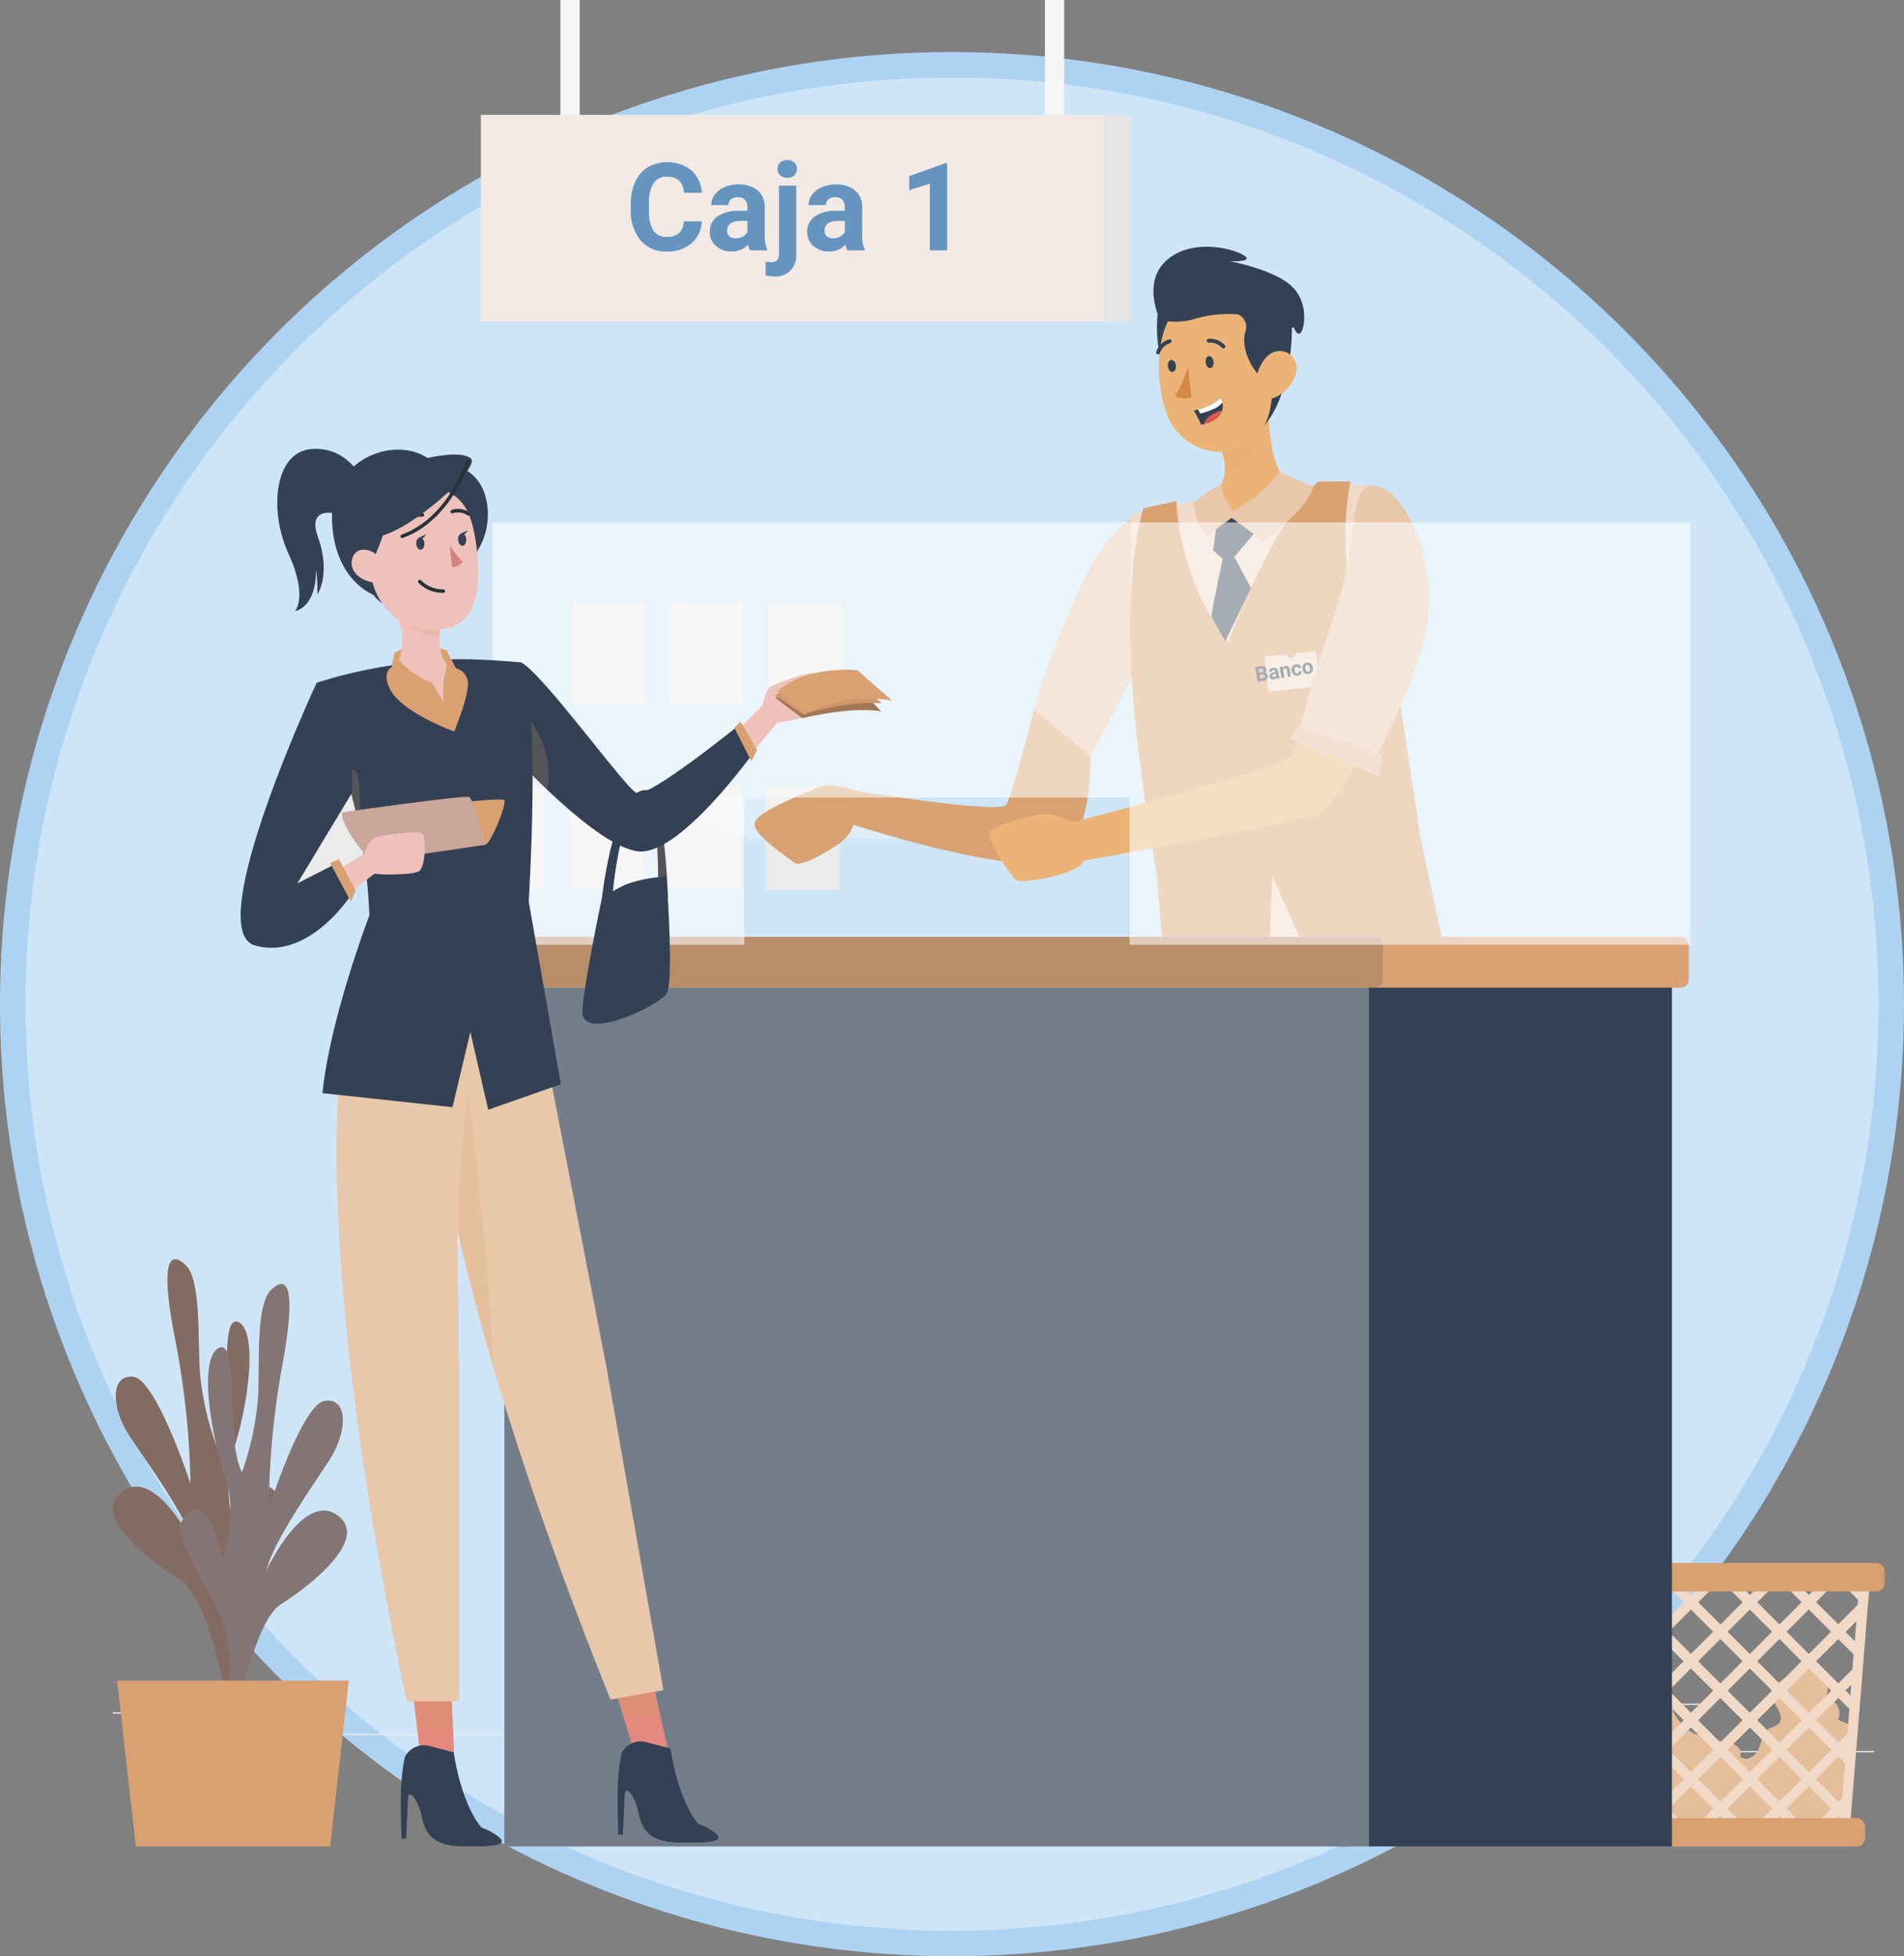 <svg xmlns="http://www.w3.org/2000/svg" width="373.329" height="383.532" viewBox="0 0 373.329 383.532">
  <rect x="0" y="0" width="373.329" height="383.532" fill="#808080" stroke="none"/>
  <g id="Grupo_66546" data-name="Grupo 66546" transform="translate(-822.26 -12438.729)">
    <g id="Grupo_55409" data-name="Grupo 55409" transform="translate(607.943 8328.106)">
      <circle id="Elipse_4000" data-name="Elipse 4000" cx="184.164" cy="184.164" r="184.164" transform="translate(216.816 4123.325)" fill="#cee5f7" stroke="#aed3f2" stroke-miterlimit="10" stroke-width="5"/>
      <g id="Grupo_55408" data-name="Grupo 55408">
        <rect id="Rectángulo_5247" data-name="Rectángulo 5247" width="33.12" height="0.25" transform="translate(548.649 4453.912)" fill="#ebebeb"/>
        <rect id="Rectángulo_5248" data-name="Rectángulo 5248" width="8.69" height="0.25" transform="translate(454.4 4456.632)" fill="#ebebeb"/>
        <rect id="Rectángulo_5249" data-name="Rectángulo 5249" width="19.19" height="0.25" transform="translate(528.459 4444.632)" fill="#ebebeb"/>
        <rect id="Rectángulo_5250" data-name="Rectángulo 5250" width="6.33" height="0.25" transform="translate(236.43 4446.313)" fill="#ebebeb"/>
        <rect id="Rectángulo_5251" data-name="Rectángulo 5251" width="93.68" height="0.25" transform="translate(263.34 4450.532)" fill="#ebebeb"/>
        <rect id="Rectángulo_5252" data-name="Rectángulo 5252" width="14.46" height="20.16" transform="translate(326.539 4228.682)" fill="#ebebeb"/>
        <rect id="Rectángulo_5253" data-name="Rectángulo 5253" width="14.46" height="20.16" transform="translate(345.78 4228.682)" fill="#ebebeb"/>
        <rect id="Rectángulo_5254" data-name="Rectángulo 5254" width="14.46" height="20.16" transform="translate(365.02 4228.682)" fill="#ebebeb"/>
        <rect id="Rectángulo_5255" data-name="Rectángulo 5255" width="14.46" height="20.16" transform="translate(268.25 4264.882)" fill="#ebebeb"/>
        <rect id="Rectángulo_5256" data-name="Rectángulo 5256" width="14.46" height="20.16" transform="translate(287.479 4264.882)" fill="#ebebeb"/>
        <rect id="Rectángulo_5257" data-name="Rectángulo 5257" width="14.46" height="20.16" transform="translate(306.72 4264.882)" fill="#ebebeb"/>
        <rect id="Rectángulo_5258" data-name="Rectángulo 5258" width="14.46" height="20.16" transform="translate(325.96 4264.882)" fill="#ebebeb"/>
        <rect id="Rectángulo_5259" data-name="Rectángulo 5259" width="14.46" height="20.16" transform="translate(345.19 4264.882)" fill="#ebebeb"/>
        <rect id="Rectángulo_5260" data-name="Rectángulo 5260" width="14.46" height="20.16" transform="translate(364.43 4264.882)" fill="#ebebeb"/>
        <rect id="Rectángulo_5261" data-name="Rectángulo 5261" width="14.46" height="20.16" transform="translate(286.9 4301.083)" fill="#ebebeb"/>
        <rect id="Rectángulo_5262" data-name="Rectángulo 5262" width="14.46" height="20.16" transform="translate(306.129 4301.083)" fill="#ebebeb"/>
        <rect id="Rectángulo_5263" data-name="Rectángulo 5263" width="14.46" height="20.16" transform="translate(325.37 4301.083)" fill="#ebebeb"/>
        <rect id="Rectángulo_5264" data-name="Rectángulo 5264" width="14.46" height="20.16" transform="translate(286.31 4337.282)" fill="#ebebeb"/>
        <rect id="Rectángulo_5265" data-name="Rectángulo 5265" width="14.46" height="20.16" transform="translate(305.549 4337.282)" fill="#ebebeb"/>
        <rect id="Rectángulo_5266" data-name="Rectángulo 5266" width="14.46" height="20.16" transform="translate(324.78 4337.282)" fill="#ebebeb"/>
        <rect id="Rectángulo_5267" data-name="Rectángulo 5267" width="14.46" height="20.16" transform="translate(285.72 4373.482)" fill="#ebebeb"/>
        <rect id="Rectángulo_5268" data-name="Rectángulo 5268" width="14.46" height="20.16" transform="translate(324.199 4373.482)" fill="#ebebeb"/>
        <rect id="Rectángulo_5269" data-name="Rectángulo 5269" width="14.46" height="20.16" transform="translate(323.609 4409.682)" fill="#ebebeb"/>
        <rect id="Rectángulo_5270" data-name="Rectángulo 5270" width="14.46" height="20.87" transform="translate(276.039 4258.792)" fill="#ebebeb"/>
        <rect id="Rectángulo_5271" data-name="Rectángulo 5271" width="14.46" height="20.87" transform="translate(295.28 4258.792)" fill="#ebebeb"/>
        <rect id="Rectángulo_5272" data-name="Rectángulo 5272" width="14.46" height="20.87" transform="translate(294.69 4296.272)" fill="#ebebeb"/>
        <rect id="Rectángulo_5273" data-name="Rectángulo 5273" width="14.46" height="20.87" transform="translate(294.109 4333.762)" fill="#ebebeb"/>
        <rect id="Rectángulo_5274" data-name="Rectángulo 5274" width="3.78" height="27.89" transform="translate(324.199 4110.622)" fill="#f5f5f5"/>
        <rect id="Rectángulo_5275" data-name="Rectángulo 5275" width="3.78" height="27.89" transform="translate(419.199 4110.622)" fill="#f5f5f5"/>
        <rect id="Rectángulo_5276" data-name="Rectángulo 5276" width="127.28" height="40.53" transform="translate(308.609 4133.142)" fill="#f2e9e4"/>
        <rect id="Rectángulo_5277" data-name="Rectángulo 5277" width="5.3" height="40.53" transform="translate(430.579 4133.142)" fill="#e6e6e6"/>
        <g id="freepik--Plant--inject-48">
          <path id="Trazado_101574" data-name="Trazado 101574" d="M261.806,4443.9s-5.65-12.33.81-24.48,8.32-15,4.21-17.5-6,9.72-6,9.72-3.46-8.4-.6-17.19,4.66-23.11.75-24.65-.75,17.86-4.14,24.48a57.032,57.032,0,0,1-3.32-14.43c-.47-7.06.26-18.33-2.83-21.22s-5.06-.89-2,14.69a162.846,162.846,0,0,1,3,28.25s-6.71-20.44-11.21-21-4.49,6-.64,11.76,11.28,16,12.5,21.32c0,0-7.36-15.38-14-10.66s5.76,14,11.28,17.36,9.35,24.4,9.35,24.4Z" fill="#d9a171"/>
          <path id="Trazado_101575" data-name="Trazado 101575" d="M261.806,4443.9s-5.65-12.33.81-24.48,8.32-15,4.21-17.5-6,9.72-6,9.72-3.46-8.4-.6-17.19,4.66-23.11.75-24.65-.75,17.86-4.14,24.48a57.032,57.032,0,0,1-3.32-14.43c-.47-7.06.26-18.33-2.83-21.22s-5.06-.89-2,14.69a162.846,162.846,0,0,1,3,28.25s-6.71-20.44-11.21-21-4.49,6-.64,11.76,11.28,16,12.5,21.32c0,0-7.36-15.38-14-10.66s5.76,14,11.28,17.36,9.35,24.4,9.35,24.4Z" fill="#47495a" opacity="0.6" style="isolation: isolate"/>
          <path id="Trazado_101576" data-name="Trazado 101576" d="M257.326,4448.952s5.5-12.41-1.1-24.46-8.5-14.89-4.42-17.44,6.12,9.63,6.12,9.63,3.37-8.45.4-17.2-4.94-23-1-24.63,1,17.85,4.44,24.41a56.921,56.921,0,0,0,3.14-14.47c.39-7.07-.48-18.33,2.57-21.27s5.06-1,2.21,14.66a162.707,162.707,0,0,0-2.67,28.29s6.46-20.53,11-21.2,4.56,6,.78,11.76-11.08,16.19-12.24,21.5c0,0,7.17-15.49,13.85-10.88s-5.59,14.09-11.07,17.53-9.06,24.54-9.06,24.54Z" fill="#d9a171"/>
          <path id="Trazado_101577" data-name="Trazado 101577" d="M257.326,4448.952s5.5-12.41-1.1-24.46-8.5-14.89-4.42-17.44,6.12,9.63,6.12,9.63,3.37-8.45.4-17.2-4.94-23-1-24.63,1,17.85,4.44,24.41a56.921,56.921,0,0,0,3.14-14.47c.39-7.07-.48-18.33,2.57-21.27s5.06-1,2.21,14.66a162.707,162.707,0,0,0-2.67,28.29s6.46-20.53,11-21.2,4.56,6,.78,11.76-11.08,16.19-12.24,21.5c0,0,7.17-15.49,13.85-10.88s-5.59,14.09-11.07,17.53-9.06,24.54-9.06,24.54Z" fill="#5e6178" opacity="0.7" style="isolation: isolate"/>
          <path id="Trazado_101578" data-name="Trazado 101578" d="M282.716,4440.1h-45.44l3.68,32.52h38.09Z" fill="#d9a171"/>
        </g>
        <g id="freepik--trash-bin--inject-48">
          <path id="Trazado_101579" data-name="Trazado 101579" d="M574.7,4447.832a3,3,0,0,0-2.39-4.27,6.359,6.359,0,0,0-2-7,1.469,1.469,0,0,0-.87-.39,1.774,1.774,0,0,0-.95.41l-5.57,4a3.326,3.326,0,0,0-1.11,1.09c-1.14,2.21,3,5,1.28,6.86-.48.52-1.26.63-1.87,1-1.33.83-1.49,2.65-2.1,4.09s-2.78,2.55-3.6,1.22c.61-1.38-1.24-2.56-2.73-2.74s-3.06-.26-3.89-1.66c-2.13,1.85-6.88-3.32-6.77-5.41-1.75.13-2.94,1.77-3.32,3.4a24.443,24.443,0,0,0-.18,5.2c-.05,3.39-1.14,6.7-1.08,10.08,0,2.63,1.06,5.55,3.47,6.61a8.993,8.993,0,0,0,3.73.5l27.43-.17a4.307,4.307,0,0,0,1.93-.32c1.24-.65,1.5-2.28,1.62-3.67l1.47-17.87Z" fill="#d9a171"/>
          <path id="Trazado_101580" data-name="Trazado 101580" d="M574.7,4447.832a3,3,0,0,0-2.39-4.27,6.359,6.359,0,0,0-2-7,1.469,1.469,0,0,0-.87-.39,1.774,1.774,0,0,0-.95.41l-5.57,4a3.326,3.326,0,0,0-1.11,1.09c-1.14,2.21,3,5,1.28,6.86-.48.52-1.26.63-1.87,1-1.33.83-1.49,2.65-2.1,4.09s-2.78,2.55-3.6,1.22c.61-1.38-1.24-2.56-2.73-2.74s-3.06-.26-3.89-1.66c-2.13,1.85-6.88-3.32-6.77-5.41-1.75.13-2.94,1.77-3.32,3.4a24.443,24.443,0,0,0-.18,5.2c-.05,3.39-1.14,6.7-1.08,10.08,0,2.63,1.06,5.55,3.47,6.61a8.993,8.993,0,0,0,3.73.5l27.43-.17a4.307,4.307,0,0,0,1.93-.32c1.24-.65,1.5-2.28,1.62-3.67l1.47-17.87Z" fill="#fff" opacity="0.3" style="isolation: isolate"/>
          <path id="Trazado_101581" data-name="Trazado 101581" d="M576.3,4418.842h-42.56l.351,4.3.25,3.07.649,8,.37,4.59.49,6.11.21,2.62.07.78.25,3.08.34,4.22.21,2.62.22,2.66.25,3.08.19,2.33.21,2.62.09,1.14h39.06l.09-1.14.21-2.61.19-2.35.25-3.08.22-2.65.21-2.62.34-4.23.25-3.07.06-.78.21-2.62.5-6.11.37-4.58.64-8,.25-3.07.35-4.3Zm2.56,2.82h0l-.82-.82h.89Zm-.21,2.61-.079,1-3.81,3.81-4.37-4.37,3.91-3.91h.92Zm-1.1,13.62-2.79,2.79-4.37-4.37,4.37-4.36,3,3Zm-40.5-2.92h0l3-3,4.37,4.36-4.37,4.37-2.78-2.79Zm36.3-4.44-4.37,4.37-4.37-4.37,4.37-4.37Zm-6.87-9.69h5l-2.5,2.5Zm1.08,15.47-4.36,4.37-4.33-4.37,4.37-4.36Zm-14.51,5.78,4.37-4.36,4.36,4.36-4.36,4.33Zm2.95,5.78-4.37,4.37-4.36-4.36,4.37-4.37Zm7.2-4.36,4.36,4.37-4.36,4.36-4.33-4.37Zm-5.78-8.61-4.37-4.37,4.37-4.37,4.36,4.37Zm-1.42,1.41-4.36,4.37-4.37-4.37,4.37-4.36Zm-10.13-1.41-4.359-4.37,4.359-4.37,4.37,4.37Zm0,2.83,4.37,4.36-4.37,4.33-4.359-4.37Zm4.37,15.93-4.37,4.36-4.359-4.36,4.359-4.37Zm1.41,1.41,4.37,4.37-4.359,4.37-4.391-4.39Zm1.421-1.41,4.37-4.37,4.359,4.37-4.359,4.36Zm10.15,1.41,4.359,4.37-4.359,4.37-4.351-4.39Zm5.78,5.78,4.369,4.37-2.829,2.83h-3.08l-2.83-2.83Zm-4.37-7.19,4.37-4.37,4.369,4.37-4.369,4.36Zm0-11.57,4.37-4.36,4.369,4.36-4.39,4.33Zm2.95-17.34-4.36,4.37-4.351-4.37,3.911-3.91h.92Zm-10.14-1.41-2.5-2.5h5Zm-1.421,1.41-4.359,4.37-4.37-4.37,3.91-3.91h.92Zm-7.65-3.91-2.5,2.5-2.489-2.5Zm-7.82,0,3.91,3.91-4.369,4.37-3.8-3.81-.08-1,3.42-3.43Zm-3.739,0-.81.81h0l-.071-.81Zm-.27,7.55,2.14,2.14-1.811,1.82Zm1.19,14.65-.17-2.07h0l1.119,1.12-1,.95Zm.21,2.63,2.15-2.16,4.369,4.37-4.369,4.36-1.761-1.76Zm.65,8.08v-.19l.1.1-.09.09Zm.76,9.31-.55-6.7,1.29-1.29,4.37,4.37-4.37,4.36-.74-.74Zm.4,5-.08-1,.42-.42,1.42,1.42Zm1.76-2.83,4.359-4.37,4.37,4.37-2.829,2.83h-3.08Zm8.73,2.83,1.42-1.42,1.42,1.42Zm5.66,0-2.83-2.83,4.37-4.37,4.36,4.37-2.82,2.83Zm5.9,0,1.42-1.42,1.42,1.42Zm13.32,0h-1.76l1.42-1.42.42.42Zm.41-5-.75.74-4.391-4.38,4.37-4.37,1.29,1.29Zm.77-9.51v.2l-.09-.09.11-.11Zm.25-3.07-1.77,1.76-4.37-4.36,4.37-4.37,2.16,2.16Zm.6-7.43-1-1,1.13-1.12Zm1.17-14.63-.32,4-1.83-1.83,2.15-2.15Z" fill="#d9a171"/>
          <g id="Grupo_55404" data-name="Grupo 55404" opacity="0.6">
            <path id="Trazado_101582" data-name="Trazado 101582" d="M576.3,4418.842h-42.56l.351,4.3.25,3.07.649,8,.37,4.59.49,6.11.21,2.62.07.78.25,3.08.34,4.22.21,2.62.22,2.66.25,3.08.19,2.33.21,2.62.09,1.14h39.06l.09-1.14.21-2.61.19-2.35.25-3.08.22-2.65.21-2.62.34-4.23.25-3.07.06-.78.21-2.62.5-6.11.37-4.58.64-8,.25-3.07.35-4.3Zm2.56,2.82h0l-.82-.82h.89Zm-.21,2.61-.079,1-3.81,3.81-4.37-4.37,3.91-3.91h.92Zm-1.1,13.62-2.79,2.79-4.37-4.37,4.37-4.36,3,3Zm-40.5-2.92h0l3-3,4.37,4.36-4.37,4.37-2.78-2.79Zm36.3-4.44-4.37,4.37-4.37-4.37,4.37-4.37Zm-6.87-9.69h5l-2.5,2.5Zm1.08,15.47-4.36,4.37-4.33-4.37,4.37-4.36Zm-14.51,5.78,4.37-4.36,4.36,4.36-4.36,4.33Zm2.95,5.78-4.37,4.37-4.36-4.36,4.37-4.37Zm7.2-4.36,4.36,4.37-4.36,4.36-4.33-4.37Zm-5.78-8.61-4.37-4.37,4.37-4.37,4.36,4.37Zm-1.42,1.41-4.36,4.37-4.37-4.37,4.37-4.36Zm-10.13-1.41-4.359-4.37,4.359-4.37,4.37,4.37Zm0,2.83,4.37,4.36-4.37,4.33-4.359-4.37Zm4.37,15.93-4.37,4.36-4.359-4.36,4.359-4.37Zm1.41,1.41,4.37,4.37-4.359,4.37-4.391-4.39Zm1.421-1.41,4.37-4.37,4.359,4.37-4.359,4.36Zm10.15,1.41,4.359,4.37-4.359,4.37-4.351-4.39Zm5.78,5.78,4.369,4.37-2.829,2.83h-3.08l-2.83-2.83Zm-4.37-7.19,4.37-4.37,4.369,4.37-4.369,4.36Zm0-11.57,4.37-4.36,4.369,4.36-4.39,4.33Zm2.95-17.34-4.36,4.37-4.351-4.37,3.911-3.91h.92Zm-10.14-1.41-2.5-2.5h5Zm-1.421,1.41-4.359,4.37-4.37-4.37,3.91-3.91h.92Zm-7.65-3.91-2.5,2.5-2.489-2.5Zm-7.82,0,3.91,3.91-4.369,4.37-3.8-3.81-.08-1,3.42-3.43Zm-3.739,0-.81.81h0l-.071-.81Zm-.27,7.55,2.14,2.14-1.811,1.82Zm1.19,14.65-.17-2.07h0l1.119,1.12-1,.95Zm.21,2.63,2.15-2.16,4.369,4.37-4.369,4.36-1.761-1.76Zm.65,8.08v-.19l.1.1-.09.09Zm.76,9.31-.55-6.7,1.29-1.29,4.37,4.37-4.37,4.36-.74-.74Zm.4,5-.08-1,.42-.42,1.42,1.42Zm1.76-2.83,4.359-4.37,4.37,4.37-2.829,2.83h-3.08Zm8.73,2.83,1.42-1.42,1.42,1.42Zm5.66,0-2.83-2.83,4.37-4.37,4.36,4.37-2.82,2.83Zm5.9,0,1.42-1.42,1.42,1.42Zm13.32,0h-1.76l1.42-1.42.42.42Zm.41-5-.75.74-4.391-4.38,4.37-4.37,1.29,1.29Zm.77-9.51v.2l-.09-.09.11-.11Zm.25-3.07-1.77,1.76-4.37-4.36,4.37-4.37,2.16,2.16Zm.6-7.43-1-1,1.13-1.12Zm1.17-14.63-.32,4-1.83-1.83,2.15-2.15Z" fill="#fff"/>
          </g>
          <rect id="Rectángulo_5278" data-name="Rectángulo 5278" width="52.8" height="5.57" rx="1.64" transform="translate(531.02 4417.052)" fill="#d9a171"/>
          <rect id="Rectángulo_5279" data-name="Rectángulo 5279" width="45.19" height="5.57" rx="1.64" transform="translate(534.82 4467.063)" fill="#d9a171"/>
        </g>
        <g id="freepik--character-2--inject-48">
          <path id="Trazado_101583" data-name="Trazado 101583" d="M341.069,4266.912h30l20.31,8.24h-30Z" fill="#fff" opacity="0.3" style="isolation: isolate"/>
          <g id="freepik--group--inject-48">
            <path id="Trazado_101584" data-name="Trazado 101584" d="M439.76,4211.142c6.32,3.22,4.51,18.72-11.65,47.66l-11.07-9a163.607,163.607,0,0,1,10.16-26.16C433.75,4210.582,439.76,4211.142,439.76,4211.142Z" fill="#d9a171"/>
            <path id="Trazado_101585" data-name="Trazado 101585" d="M439.76,4211.142c6.32,3.22,4.51,18.72-11.65,47.66l-11.07-9a163.607,163.607,0,0,1,10.16-26.16C433.75,4210.582,439.76,4211.142,439.76,4211.142Z" fill="#fff" opacity="0.4" style="isolation: isolate"/>
            <path id="Trazado_101586" data-name="Trazado 101586" d="M494.04,4280.8h-43c-4.09,22.35-16.9,101.42-7.71,171.87l14.539-1.81s-1.35-93.53,11.52-128.1c1.48,18.5,3.23,38.19,4.76,48.67,3.72,25.78,11.72,82.14,11.72,82.14H500.7s-3-53.94-4.44-79.29C494.76,4346.772,494.1,4286.422,494.04,4280.8Z" fill="#344154"/>
            <path id="Trazado_101587" data-name="Trazado 101587" d="M436.679,4211.362c4.451-1,27.921-6.26,46.86-5.52,0,0,6.09,62.41,11.8,87.78l-49.53,8.68s-11.12-62.1-9.91-90A1,1,0,0,1,436.679,4211.362Z" fill="#d9a171"/>
            <path id="Trazado_101588" data-name="Trazado 101588" d="M436.679,4211.362c4.451-1,27.921-6.26,46.86-5.52,0,0,6.09,62.41,11.8,87.78l-49.53,8.68s-11.12-62.1-9.91-90A1,1,0,0,1,436.679,4211.362Z" fill="#fff" opacity="0.6" style="isolation: isolate"/>
            <path id="Trazado_101589" data-name="Trazado 101589" d="M479.119,4205s-5.67,23.84,9.83,44.09l3.83,25.43,4.45,21.06-24.64,6.5-8.83-19.77-.89,21.83L443.26,4307l-2.13-25s-3.391-19.74-4.261-30.58c0,0-2.94-25.12,1.641-41.14l6.45-1.39s.36,15.31,10.16,27.59c0,0,9.3-24.51,17.74-31.45Z" fill="#d9a171"/>
            <path id="Trazado_101590" data-name="Trazado 101590" d="M479.119,4205s-5.67,23.84,9.83,44.09l3.83,25.43,4.45,21.06-24.64,6.5-8.83-19.77-.89,21.83L443.26,4307l-2.13-25s-3.391-19.74-4.261-30.58c0,0-2.94-25.12,1.641-41.14l6.45-1.39s.36,15.31,10.16,27.59c0,0,9.3-24.51,17.74-31.45Z" fill="#d9a171" opacity="0.2" style="isolation: isolate"/>
            <path id="Trazado_101591" data-name="Trazado 101591" d="M417.04,4249.8s-4.2,16.707-5.447,18.6-29.445-2.734-29.445-2.734-4.807-1.853-7.6-.585-11.676,4.547-12.231,6.851,6.361,6.667,7.768,7.852c1.239,1.044,7.569-2.776,9.228-4.125a7.071,7.071,0,0,0,2.341-3.337s29.644,9.637,38.417,7.077,8.04-20.6,8.04-20.6Z" fill="#d9a171"/>
            <path id="Trazado_101592" data-name="Trazado 101592" d="M456.29,4464.942l-8.36.88-1.57-18.04,8.36-.89Z" fill="#ebb376"/>
            <path id="Trazado_101593" data-name="Trazado 101593" d="M498.049,4464.333h-8.11l-.67-18.78h8.11Z" fill="#ebb376"/>
            <path id="Trazado_101594" data-name="Trazado 101594" d="M488.81,4463.422h9.85a.732.732,0,0,1,.7.56l1.59,7.22a1.192,1.192,0,0,1-.908,1.418l-.012,0a1.166,1.166,0,0,1-.261,0c-3.19-.05-5.51-.24-9.51-.24-2.47,0-9.9.25-13.31.25s-3.84-3.36-2.45-3.67c6.25-1.36,10.95-3.25,12.95-5A2.005,2.005,0,0,1,488.81,4463.422Z" fill="#344154"/>
            <path id="Trazado_101595" data-name="Trazado 101595" d="M486.13,4464.822a2.424,2.424,0,0,1-1.55-.42,1.127,1.127,0,0,1-.41-1,.579.579,0,0,1,.33-.53c.9-.47,3.519,1.14,3.81,1.33a.169.169,0,0,1,.089.18.205.205,0,0,1-.14.17A10.892,10.892,0,0,1,486.13,4464.822Zm-1.2-1.69a.519.519,0,0,0-.25.06c-.049,0-.119.07-.13.22a.809.809,0,0,0,.261.69,3.9,3.9,0,0,0,2.89.15A8.007,8.007,0,0,0,484.929,4463.132Z" fill="#d9a171"/>
            <path id="Trazado_101596" data-name="Trazado 101596" d="M488.209,4464.532h-.1c-.829-.46-2.45-2.24-2.29-3.1a.632.632,0,0,1,.62-.5,1.063,1.063,0,0,1,.82.24c.94.77,1.13,3.1,1.14,3.21a.209.209,0,0,1-.089.18A.166.166,0,0,1,488.209,4464.532Zm-1.63-3.29h-.1c-.24,0-.26.14-.28.19-.1.53.93,1.88,1.77,2.51a4.613,4.613,0,0,0-1-2.54.668.668,0,0,0-.39-.16Z" fill="#d9a171"/>
            <path id="Trazado_101597" data-name="Trazado 101597" d="M447.04,4463.132h9.829a.731.731,0,0,1,.691.56l1.6,7.22a1.2,1.2,0,0,1-.921,1.42h-.26c-3.19-.06-5.51-.25-9.51-.25-2.47,0-9.91.26-13.31.26s-3.85-3.37-2.45-3.68c6.25-1.36,10.95-3.25,12.95-5A2.005,2.005,0,0,1,447.04,4463.132Z" fill="#344154"/>
            <path id="Trazado_101598" data-name="Trazado 101598" d="M444.359,4464.562a2.465,2.465,0,0,1-1.56-.41,1.182,1.182,0,0,1-.4-1,.572.572,0,0,1,.33-.53c.9-.47,3.52,1.14,3.81,1.33a.179.179,0,0,1,.09.18.2.2,0,0,1-.15.17A9.361,9.361,0,0,1,444.359,4464.562Zm-1.21-1.68a.4.4,0,0,0-.239.05c-.06,0-.12.07-.13.23a.828.828,0,0,0,.26.69,4,4,0,0,0,2.89.14,8.026,8.026,0,0,0-2.781-1.11Z" fill="#d9a171"/>
            <path id="Trazado_101599" data-name="Trazado 101599" d="M446.429,4464.272h-.089c-.84-.45-2.451-2.24-2.291-3.1a.632.632,0,0,1,.62-.5,1,1,0,0,1,.81.25c.94.76,1.14,3.09,1.15,3.2a.224.224,0,0,1-.09.18A.193.193,0,0,1,446.429,4464.272Zm-1.63-3.29h-.09c-.25,0-.269.14-.28.19-.1.53.93,1.88,1.77,2.51a4.611,4.611,0,0,0-1-2.54A.7.7,0,0,0,444.8,4460.982Z" fill="#d9a171"/>
            <path id="Trazado_101600" data-name="Trazado 101600" d="M454.72,4446.892l-8.36.89.81,9.31,8.37-.89Z" fill="#d9a171" opacity="0.2" style="isolation: isolate"/>
            <path id="Trazado_101601" data-name="Trazado 101601" d="M497.38,4445.563h-8.11l.35,9.68h8.12Z" fill="#d9a171" opacity="0.2" style="isolation: isolate"/>
            <path id="Trazado_101602" data-name="Trazado 101602" d="M441.63,4456.063l18.03-2.68-.55-5-18.76,2.47Z" fill="#d9a171"/>
            <path id="Trazado_101603" data-name="Trazado 101603" d="M441.63,4456.063l18.03-2.68-.55-5-18.76,2.47Z" fill="#fff" opacity="0.6" style="isolation: isolate"/>
            <path id="Trazado_101604" data-name="Trazado 101604" d="M484.109,4453.692H501.6v-5.23l-18.15-.34Z" fill="#d9a171"/>
            <path id="Trazado_101605" data-name="Trazado 101605" d="M484.109,4453.692H501.6v-5.23l-18.15-.34Z" fill="#fff" opacity="0.6" style="isolation: isolate"/>
            <path id="Trazado_101606" data-name="Trazado 101606" d="M469.369,4322.762a115.208,115.208,0,0,0-4.8,18.66c-1.21-16.47,3.609-33.93,3.609-33.93Z" fill="#d9a171" opacity="0.2" style="isolation: isolate"/>
            <path id="Trazado_101607" data-name="Trazado 101607" d="M467.739,4206.362c-3.12,4.32-12.87,5-12.87,5s-6.25-.37-5.4-2.48c3.359-1.31,4.7-3.29,5-5.52a10.284,10.284,0,0,0-.49-4.05,20.128,20.128,0,0,0-.76-2.16l9.87-11.14C462.729,4192.092,463.079,4203.012,467.739,4206.362Z" fill="#ebb376"/>
            <path id="Trazado_101608" data-name="Trazado 101608" d="M461.51,4192.122c1,7.12-4.34,10.28-7.08,11.27a10.284,10.284,0,0,0-.49-4.05Z" fill="#d9a171" opacity="0.2" style="isolation: isolate"/>
            <path id="Trazado_101609" data-name="Trazado 101609" d="M441.69,4169.532s-2.44,11,3.19,15.73,7-16.07,7-16.07Z" fill="#344154"/>
            <path id="Trazado_101610" data-name="Trazado 101610" d="M461.459,4195.282a10.148,10.148,0,0,1-11.889,3.14,11.284,11.284,0,0,1-6.07-5.67,9.092,9.092,0,0,1-.47-1.11c-2.451-7-2.571-19,4.929-23a11,11,0,0,1,16.2,9.39C464.51,4186.082,465.09,4190.792,461.459,4195.282Z" fill="#ebb376"/>
            <path id="Trazado_101611" data-name="Trazado 101611" d="M452.26,4181.532c.109.64-.22,1.21-.65,1.26s-.82-.46-.89-1.11.23-1.21.649-1.25S452.19,4180.872,452.26,4181.532Z" fill="#344154"/>
            <path id="Trazado_101612" data-name="Trazado 101612" d="M444.869,4182.282c.11.64-.23,1.21-.66,1.26s-.82-.46-.89-1.1.23-1.22.65-1.26S444.869,4181.672,444.869,4182.282Z" fill="#344154"/>
            <path id="Trazado_101613" data-name="Trazado 101613" d="M447.28,4182.362a23.822,23.822,0,0,1-2.541,5.89,3.768,3.768,0,0,0,3.18.26Z" fill="#d58745"/>
            <path id="Trazado_101614" data-name="Trazado 101614" d="M454.3,4178.922a.427.427,0,0,1-.39-.11,3.069,3.069,0,0,0-2.57-1,.39.39,0,0,1-.13-.76h0a3.83,3.83,0,0,1,3.26,1.26.38.38,0,0,1,0,.538l0,0h0A.48.48,0,0,1,454.3,4178.922Z" fill="#344154"/>
            <path id="Trazado_101615" data-name="Trazado 101615" d="M441.489,4180.072a.357.357,0,0,1-.23,0,.379.379,0,0,1-.231-.484v-.006h0a3.8,3.8,0,0,1,2.53-2.42.38.38,0,0,1,.46.279h0a.389.389,0,0,1-.29.46h0a3.083,3.083,0,0,0-2,2A.416.416,0,0,1,441.489,4180.072Z" fill="#344154"/>
            <path id="Trazado_101616" data-name="Trazado 101616" d="M457.28,4168.692l-.24,3.56a2.642,2.642,0,0,1,1.5,3.25c-1,3,1,7.55,3.34,9.27,0,0,0-1.3,1.1-1s1.17,7-.78,10.29c0,0,3.05-3.07,4.48-10.21,1.33-6.6,1.24-12-.24-14.49Z" fill="#344154"/>
            <path id="Trazado_101617" data-name="Trazado 101617" d="M468.32,4184.252a7.61,7.61,0,0,1-4,4.29c-2.44,1.11-4.07-1-3.73-3.5.309-2.23,1.94-5.57,4.559-5.6S469.149,4181.912,468.32,4184.252Z" fill="#ebb376"/>
            <path id="Trazado_101618" data-name="Trazado 101618" d="M457.04,4172.252a23.492,23.492,0,0,0-8.16.8,13.33,13.33,0,0,1-7.11.29s-3.56-7.2,1.15-11.56,12.59-2.66,15.14-1.18-2.63,1.23-2.63,1.23,8.34,1.55,11.95,4.72,2.74,8.39,2,9.27-1.4-1.06-1.4-1.06a9.568,9.568,0,0,1-5,1C459.869,4175.722,461.169,4172.972,457.04,4172.252Z" fill="#344154"/>
            <path id="Trazado_101619" data-name="Trazado 101619" d="M448.4,4191.132a21.043,21.043,0,0,1,1.441,2.77,4.383,4.383,0,0,0,.529-.14c2.421-.62,3.33-1.71,3.61-2.73a3.228,3.228,0,0,0,0-1.52,2.994,2.994,0,0,0-.29-.82,11.85,11.85,0,0,1-4.48,2.21Z" fill="#344154"/>
            <path id="Trazado_101620" data-name="Trazado 101620" d="M449.22,4190.9l.45.81c2.27-.6,3.79-1.33,4.32-2.2a3.028,3.028,0,0,0-.29-.82A11.864,11.864,0,0,1,449.22,4190.9Z" fill="#fff"/>
            <path id="Trazado_101621" data-name="Trazado 101621" d="M450.369,4193.762c2.421-.62,3.33-1.71,3.61-2.73a7.952,7.952,0,0,0-2.54,1.23A3.006,3.006,0,0,0,450.369,4193.762Z" fill="#de5753"/>
            <path id="Trazado_101622" data-name="Trazado 101622" d="M465.26,4203.192a27.173,27.173,0,0,1-9.27,7.58,11.985,11.985,0,0,1-2.28-5.14,20.932,20.932,0,0,0-5.32,3.62,14.537,14.537,0,0,0,2.36,6.54l5.07-3.63,6.15,4.49s8.079-5.22,9.89-10.58Z" fill="#d9a171"/>
            <path id="Trazado_101623" data-name="Trazado 101623" d="M465.26,4203.192a27.173,27.173,0,0,1-9.27,7.58,11.985,11.985,0,0,1-2.28-5.14,20.932,20.932,0,0,0-5.32,3.62,14.537,14.537,0,0,0,2.36,6.54l5.07-3.63,6.15,4.49s8.079-5.22,9.89-10.58Z" fill="#fff" opacity="0.4" style="isolation: isolate"/>
            <rect id="Rectángulo_5280" data-name="Rectángulo 5280" width="10.08" height="6.9" transform="matrix(0.994, -0.107, 0.107, 0.994, 462.3, 4239.372)" fill="#fff" opacity="0.6" style="isolation: isolate"/>
            <path id="Trazado_101624" data-name="Trazado 101624" d="M465.57,4235.642l1,3.31a.879.879,0,0,0,1,.62h0a.9.9,0,0,0,.75-.76l.53-3.84Z" fill="#d9a171"/>
            <path id="Trazado_101625" data-name="Trazado 101625" d="M465.57,4235.642l1,3.31a.879.879,0,0,0,1,.62h0a.9.9,0,0,0,.75-.76l.53-3.84Z" fill="#d9a171" opacity="0.4" style="isolation: isolate"/>
            <path id="Trazado_101626" data-name="Trazado 101626" d="M472.94,4245.082s-3.72,11.17-5.321,13.6-42.85,13.1-42.85,13.1-3.459-1.76-5.64-1.57-10.68,2.17-10.88,3.75,4.36,8.7,5.44,9.29,12-1.05,13.16-3.89c0,0,42.13-7.56,46.09-9.15s12.45-20.38,12.45-20.38Z" fill="#ebb376"/>
            <path id="Trazado_101627" data-name="Trazado 101627" d="M483.54,4205.842c6.38.43,11.95,14.17,10.859,25.25s-11.28,30-11.28,30l-14.239-7s3.56-12.67,7.62-24.67S478.72,4205.512,483.54,4205.842Z" fill="#d9a171"/>
            <path id="Trazado_101628" data-name="Trazado 101628" d="M483.54,4205.842c6.38.43,11.95,14.17,10.859,25.25s-11.28,30-11.28,30l-14.239-7s3.56-12.67,7.62-24.67S478.72,4205.512,483.54,4205.842Z" fill="#fff" opacity="0.4" style="isolation: isolate"/>
            <path id="Trazado_101629" data-name="Trazado 101629" d="M467.18,4255.342l1.58-2.31,16.63,5.62-.86,4.13Z" fill="#d9a171"/>
            <path id="Trazado_101630" data-name="Trazado 101630" d="M467.18,4255.342l1.58-2.31,16.63,5.62-.86,4.13Z" fill="#fff" opacity="0.3" style="isolation: isolate"/>
            <path id="Trazado_101631" data-name="Trazado 101631" d="M452.762,4214.351l-.588,4.191,1.9,1.617s-2.346,10.854-2.19,11.37,2.7,4.819,2.7,4.819l5.034-10.431-3.282-6.1,3.791-4.515-4.3-3.143Z" fill="#344154"/>
            <g id="Grupo_55405" data-name="Grupo 55405">
              <path id="Trazado_101632" data-name="Trazado 101632" d="M460.88,4244.275l-.448-2.874,1.007-.157a1.336,1.336,0,0,1,.825.077.7.7,0,0,1,.362.545.66.66,0,0,1-.051.389.635.635,0,0,1-.265.283.612.612,0,0,1,.383.169.666.666,0,0,1,.191.391.766.766,0,0,1-.167.668,1.2,1.2,0,0,1-.72.335Zm.332-1.762.438-.069c.3-.051.429-.194.393-.427a.334.334,0,0,0-.158-.263.6.6,0,0,0-.371-.03l-.415.064Zm.065.418.121.776.507-.079a.493.493,0,0,0,.311-.151.345.345,0,0,0,.075-.293.365.365,0,0,0-.471-.337Z" fill="#344154"/>
              <path id="Trazado_101633" data-name="Trazado 101633" d="M464.66,4243.686a.653.653,0,0,1-.087-.182.7.7,0,0,1-.5.315.77.77,0,0,1-.549-.1.593.593,0,0,1-.277-.426.611.611,0,0,1,.17-.56,1.26,1.26,0,0,1,.7-.3l.263-.041-.019-.122a.358.358,0,0,0-.113-.225.3.3,0,0,0-.254-.052.338.338,0,0,0-.215.1.233.233,0,0,0-.052.2l-.571.089a.585.585,0,0,1,.061-.362.773.773,0,0,1,.285-.3,1.206,1.206,0,0,1,.456-.163.947.947,0,0,1,.658.1.7.7,0,0,1,.318.522l.145.925a1.027,1.027,0,0,0,.156.447l.005.034Zm-.534-.323a.494.494,0,0,0,.224-.092.374.374,0,0,0,.135-.176l-.057-.367-.213.033c-.286.044-.423.167-.41.367l0,.034a.231.231,0,0,0,.1.164A.3.3,0,0,0,464.126,4243.363Z" fill="#344154"/>
              <path id="Trazado_101634" data-name="Trazado 101634" d="M465.782,4241.324l.056.244a.757.757,0,0,1,.57-.382.625.625,0,0,1,.536.121.944.944,0,0,1,.263.57l.214,1.38-.57.088-.213-1.366a.376.376,0,0,0-.12-.251.36.36,0,0,0-.275-.041.4.4,0,0,0-.329.262l.234,1.506-.57.089-.333-2.136Z" fill="#344154"/>
              <path id="Trazado_101635" data-name="Trazado 101635" d="M468.677,4242.631a.384.384,0,0,0,.243-.127.308.308,0,0,0,.066-.247l.535-.083a.733.733,0,0,1-.056.416.8.8,0,0,1-.275.33,1.015,1.015,0,0,1-.432.169.935.935,0,0,1-.768-.179,1.171,1.171,0,0,1-.39-.763l-.005-.037a1.148,1.148,0,0,1,.14-.829.925.925,0,0,1,.674-.406.907.907,0,0,1,.678.128.816.816,0,0,1,.341.568l-.535.084a.4.4,0,0,0-.145-.255.385.385,0,0,0-.555.129.855.855,0,0,0-.029.487l.01.059a.865.865,0,0,0,.174.459A.353.353,0,0,0,468.677,4242.631Z" fill="#344154"/>
              <path id="Trazado_101636" data-name="Trazado 101636" d="M469.7,4241.787a1.275,1.275,0,0,1,.034-.585.906.906,0,0,1,.292-.44,1.039,1.039,0,0,1,.513-.219.985.985,0,0,1,.747.154,1.075,1.075,0,0,1,.417.671l.027.146a1.13,1.13,0,0,1-.152.831,1.075,1.075,0,0,1-1.473.23,1.146,1.146,0,0,1-.4-.762Zm.577-.048a.808.808,0,0,0,.187.448.416.416,0,0,0,.651-.1.885.885,0,0,0,.038-.527.793.793,0,0,0-.189-.444.381.381,0,0,0-.353-.113.376.376,0,0,0-.3.213A.9.9,0,0,0,470.281,4241.739Z" fill="#344154"/>
            </g>
          </g>
          <rect id="Rectángulo_5281" data-name="Rectángulo 5281" width="228.92" height="171.99" transform="translate(313.229 4300.632)" fill="#344154"/>
          <rect id="Rectángulo_5282" data-name="Rectángulo 5282" width="169.52" height="171.99" transform="translate(313.229 4300.632)" fill="#d6d9dd" opacity="0.4" style="isolation: isolate"/>
          <rect id="Rectángulo_5283" data-name="Rectángulo 5283" width="234.64" height="9.95" rx="1.56" transform="translate(310.819 4294.302)" fill="#d9a171"/>
          <rect id="Rectángulo_5284" data-name="Rectángulo 5284" width="174.64" height="9.95" rx="1.56" transform="translate(310.819 4294.302)" fill="#344154" opacity="0.2" style="isolation: isolate"/>
          <rect id="Rectángulo_5285" data-name="Rectángulo 5285" width="49.42" height="82.83" transform="translate(310.819 4213.032)" fill="#fff" opacity="0.56"/>
          <rect id="Rectángulo_5286" data-name="Rectángulo 5286" width="109.972" height="82.83" transform="translate(435.807 4213.032)" fill="#fff" opacity="0.56"/>
          <rect id="Rectángulo_5287" data-name="Rectángulo 5287" width="75.568" height="53.956" transform="translate(360.24 4213.032)" fill="#fff" opacity="0.56"/>
        </g>
        <g id="freepik--character-1--inject-48">
          <path id="Trazado_101637" data-name="Trazado 101637" d="M341.284,4265.552c3.45,1.08,4,21.13,4,21.13h-2s1-21.25-4.15-20.59Z" fill="#344154"/>
          <path id="Trazado_101638" data-name="Trazado 101638" d="M341.284,4265.552c3.45,1.08,4,21.13,4,21.13h-2s1-21.25-4.15-20.59Z" fill="#d9a171" opacity="0.2" style="isolation: isolate"/>
          <path id="Trazado_101639" data-name="Trazado 101639" d="M345.634,4455.242l-6.31,1.11-2.59-8.6-2.36-7.89,7.28-2.54,2.11,9.49Z" fill="#e4897b"/>
          <path id="Trazado_101640" data-name="Trazado 101640" d="M343.794,4447l-7.03.93-2.37-7.98,7.26-2.59Z" fill="#d9a171" opacity="0.2" style="isolation: isolate"/>
          <path id="Trazado_101641" data-name="Trazado 101641" d="M303.524,4458.152h-6.41l-1.05-9.03-.95-8.23,7.6-1.26.43,9.8Z" fill="#e4897b"/>
          <path id="Trazado_101642" data-name="Trazado 101642" d="M303.144,4449.512l-7.08-.31-.95-8.27,7.6-1.28Z" fill="#d9a171" opacity="0.2" style="isolation: isolate"/>
          <path id="Trazado_101643" data-name="Trazado 101643" d="M312.2,4470.832a11,11,0,0,0-3.42-1.86h0s-3.72-3.69-5.51-14.8l-4.87-1.27a4.173,4.173,0,0,0-4.43,1.73,2.4,2.4,0,0,0-.31.64,27.822,27.822,0,0,0-.52,3.61c-.49,3.76-.07,12.2-.07,12.2h.88l.35-7.66c.13-2.6,2.12.45,2.69,3.25s1.78,5.78,7.48,5.92C311.124,4472.722,313.884,4472.422,312.2,4470.832Z" fill="#344154"/>
          <path id="Trazado_101644" data-name="Trazado 101644" d="M354.7,4470.082a11,11,0,0,0-3.42-1.86h0s-3.72-3.69-5.51-14.8l-4.87-1.27a4.173,4.173,0,0,0-4.43,1.73,2.4,2.4,0,0,0-.31.64,27.822,27.822,0,0,0-.52,3.61c-.49,3.76-.07,12.2-.07,12.2h.88l.35-7.66c.13-2.6,2.12.45,2.69,3.25s1.78,5.78,7.48,5.92C353.624,4471.972,356.384,4471.712,354.7,4470.082Z" fill="#344154"/>
          <path id="Trazado_101645" data-name="Trazado 101645" d="M344.394,4442l-10.37,1.82c-10.47-26.07-17.91-47.83-23.17-65.89-2.83-9.74-5.19-18.4-6.88-26.09l.31,28.38v63.93h-10.22c-25.61-122-7.46-149.81-7.46-149.81l30.65-5.1a140.443,140.443,0,0,1,2.56,17.18l1.38,10.16,12,61.88Z" fill="#d9a171"/>
          <g id="Grupo_55406" data-name="Grupo 55406" opacity="0.4">
            <path id="Trazado_101646" data-name="Trazado 101646" d="M344.394,4442l-10.37,1.82c-10.47-26.07-17.91-47.83-23.17-65.89-2.83-9.74-5.19-18.4-6.88-26.09l.31,28.38v63.93h-10.22c-25.61-122-7.46-149.81-7.46-149.81l30.65-5.1a140.443,140.443,0,0,1,2.56,17.18l1.38,10.16,12,61.88Z" fill="#fff"/>
          </g>
          <path id="Trazado_101647" data-name="Trazado 101647" d="M353.534,4259.122l10.34-10.22s.36-2.74,1.36-3.5,8.1-3.34,9-2.77,2.07,6.31.86,7.36-7.67,2.39-8.33,2.28l-11.19,13.28Z" fill="#eec1bb"/>
          <path id="Trazado_101648" data-name="Trazado 101648" d="M316.494,4240.492c4.46,2.37,20.29,24.5,22.63,25.6s20.16-13.36,20.16-13.36l3,5.13s-14.66,20.67-22.89,19.67-24.11-18.5-24.11-18.5Z" fill="#344154"/>
          <path id="Trazado_101649" data-name="Trazado 101649" d="M358.3,4253.282l1.23-1.17,3.25,5.5-1.16,2.25Z" fill="#d9a171"/>
          <path id="Trazado_101650" data-name="Trazado 101650" d="M321.624,4265.492c-3.7-3.53-6.36-6.46-6.36-6.46l.28-4.4,1.39-4.27A17.551,17.551,0,0,1,321.624,4265.492Z" fill="#d9a171" opacity="0.2" style="isolation: isolate"/>
          <path id="Trazado_101651" data-name="Trazado 101651" d="M310.854,4377.932c-2.83-9.74-5-18.4-6.73-26.09a240.376,240.376,0,0,1,2-27.22S310.624,4359.722,310.854,4377.932Z" fill="#d9a171" opacity="0.2" style="isolation: isolate"/>
          <path id="Trazado_101652" data-name="Trazado 101652" d="M317.984,4287.352c1.25-22,.7-34.12.13-40.17-.63-6.45-1.62-6.69-1.62-6.69s-7-.68-13.07-.63a98.7,98.7,0,0,0-14,1.48,93.674,93.674,0,0,0-13,3.13q1.061,3,1.95,5.76c.8,2.38,1.51,4.6,2.15,6.66,1.21,3.87,2.14,7.21,2.89,10.2a111.537,111.537,0,0,1,3.33,23s-7.7,20.1-9.2,34.85l25.5,2.75,3.5-14.75,3.5,15.25,14.25-5Z" fill="#344154"/>
          <path id="Trazado_101653" data-name="Trazado 101653" d="M291.624,4238.7s3.67-2.93,10.23-.59l.89,3.34s-5.63,2.13-8.47,1.57S291.624,4238.7,291.624,4238.7Z" fill="#d9a171"/>
          <path id="Trazado_101654" data-name="Trazado 101654" d="M291.624,4238.7s3.67-2.93,10.23-.59l.89,3.34s-5.63,2.13-8.47,1.57S291.624,4238.7,291.624,4238.7Z" fill="#d9a171" opacity="0.2" style="isolation: isolate"/>
          <path id="Trazado_101655" data-name="Trazado 101655" d="M284.624,4272.482c-.34-1.68-.74-3.47-1.23-5.39-.31-1.22-.65-2.5-1-3.86,1-3.41,2-.75,2-.75A30.711,30.711,0,0,1,284.624,4272.482Z" fill="#d9a171" opacity="0.2" style="isolation: isolate"/>
          <path id="Trazado_101656" data-name="Trazado 101656" d="M303.074,4241.2a7.86,7.86,0,0,0-1-.41c-.72-.57-1.59-1.94-1.55-5.27a27.263,27.263,0,0,1,.36-3.91l-9.26-1.73s3.16,6.24.52,10.88c-.9.4-1.44,1-1.35,1.72.7,5.36,12.21,10.54,12.21,10.54S308.624,4244.272,303.074,4241.2Z" fill="#eec1bb"/>
          <path id="Trazado_101657" data-name="Trazado 101657" d="M300.924,4231.612a27.259,27.259,0,0,0-.36,3.91c-6.26,0-8.91-5.64-8.91-5.64Z" fill="#d9a171" opacity="0.2" style="isolation: isolate"/>
          <path id="Trazado_101658" data-name="Trazado 101658" d="M296.784,4201.022s10.84-1.37,12.84,7.4a13.468,13.468,0,0,1-4.75,13.62Z" fill="#344154"/>
          <path id="Trazado_101659" data-name="Trazado 101659" d="M295.8,4205.692c8.06-.44,10.89,3.73,11.93,12,1.31,10.34-.59,17.84-10.79,16.18C283.094,4231.612,282.414,4206.422,295.8,4205.692Z" fill="#eec1bb"/>
          <path id="Trazado_101660" data-name="Trazado 101660" d="M302.5,4217.532a17.044,17.044,0,0,0,2.53,3.21,2.209,2.209,0,0,1-2.08,1Z" fill="#d4827d"/>
          <path id="Trazado_101661" data-name="Trazado 101661" d="M297.534,4217.142c.05.66-.27,1.22-.71,1.26s-.84-.47-.89-1.14.27-1.22.71-1.26S297.484,4216.482,297.534,4217.142Z" fill="#344154"/>
          <path id="Trazado_101662" data-name="Trazado 101662" d="M296.464,4216.052l1.39-.68S297.234,4216.642,296.464,4216.052Z" fill="#344154"/>
          <path id="Trazado_101663" data-name="Trazado 101663" d="M305.744,4216.362c0,.66-.27,1.22-.71,1.26s-.84-.48-.89-1.14.26-1.22.71-1.26S305.694,4215.7,305.744,4216.362Z" fill="#344154"/>
          <path id="Trazado_101664" data-name="Trazado 101664" d="M304.624,4215.272l1.4-.68S305.444,4215.862,304.624,4215.272Z" fill="#344154"/>
          <path id="Trazado_101665" data-name="Trazado 101665" d="M297.144,4211.582a4.212,4.212,0,0,0-3.43,1.41" fill="none" stroke="#263238" stroke-linecap="round" stroke-linejoin="round" stroke-width="0.686"/>
          <path id="Trazado_101666" data-name="Trazado 101666" d="M302.984,4210.922a3.763,3.763,0,0,1,3.25.48" fill="none" stroke="#263238" stroke-linecap="round" stroke-linejoin="round" stroke-width="0.686"/>
          <path id="Trazado_101667" data-name="Trazado 101667" d="M287.734,4219.752s3.41-6.82,2.56-11.9c0,0,15.61-7.4,17.29,8.76,0,0,.77-14.48-13.1-14s-12.71,20.71-5.22,26.35C289.264,4228.922,285.624,4224.022,287.734,4219.752Z" fill="#344154"/>
          <path id="Trazado_101668" data-name="Trazado 101668" d="M298.164,4200.422s6.62-1.63,8.5.12-11.5,14.13-18.5,15.38c0,0-2.38,7.75-.5,11.37,0,0-7.88-2.75-8.25-14.75S291.624,4196.022,298.164,4200.422Z" fill="#344154"/>
          <path id="Trazado_101669" data-name="Trazado 101669" d="M289.144,4221.422a3.541,3.541,0,0,0-4-3c-2.48.41-3.39,5.6,2.89,6.5C288.954,4224.982,289.4,4224.092,289.144,4221.422Z" fill="#eec1bb"/>
          <path id="Trazado_101670" data-name="Trazado 101670" d="M285.624,4205.152s-2.75-7-10.13-6.5-8.5,12-4.62,20.5,1.29,11.27,1.29,11.27,4.12-.5,4.12-8.13a27.462,27.462,0,0,1,.25,4.88s2.75-3.88.13-11.25,5.75-4,5.75-4Z" fill="#344154"/>
          <path id="Trazado_101671" data-name="Trazado 101671" d="M306.034,4201.152s-3.5,11.25-12.87,14.62" fill="none" stroke="#263238" stroke-linecap="round" stroke-linejoin="round" stroke-width="0.686"/>
          <path id="Trazado_101672" data-name="Trazado 101672" d="M296.624,4224.652a6.447,6.447,0,0,0,4.62,1.87" fill="none" stroke="#263238" stroke-linecap="round" stroke-linejoin="round" stroke-width="0.686"/>
          <path id="Trazado_101673" data-name="Trazado 101673" d="M291.624,4238.7s1.66,3.37,7.32,5.77l2.31,3.73v-4.25a13.139,13.139,0,0,0,.6-5.84l1.88,3.55a3,3,0,0,1,2.27,2.38c.6,2.18-2.62,10-2.62,10s-10.29-3.69-12.6-8.32c-1.71-3.45.34-4.28.34-4.28Z" fill="#d9a171"/>
          <path id="Trazado_101674" data-name="Trazado 101674" d="M305.054,4256.9a.74.74,0,1,1-.74-.74.74.74,0,0,1,.74.74Z" fill="#344154"/>
          <path id="Trazado_101675" data-name="Trazado 101675" d="M306.854,4268.472a.74.74,0,1,1-.74-.74.74.74,0,0,1,.74.74Z" fill="#344154"/>
          <path id="Trazado_101676" data-name="Trazado 101676" d="M307.624,4282.492a.74.74,0,1,1-.74-.74.74.74,0,0,1,.74.74Z" fill="#344154"/>
          <path id="Trazado_101677" data-name="Trazado 101677" d="M308.234,4297.182a.74.74,0,1,1-.74-.74.74.74,0,0,1,.74.74Z" fill="#344154"/>
          <path id="Trazado_101678" data-name="Trazado 101678" d="M366.324,4247.422a30.088,30.088,0,0,1,15.2-3.18l5.57,5.86s-4.75-1.15-15.47,1.32Z" fill="#d9a171"/>
          <path id="Trazado_101679" data-name="Trazado 101679" d="M366.324,4247.422a30.088,30.088,0,0,1,15.2-3.18l5.57,5.86s-4.75-1.15-15.47,1.32Z" fill="#53372c" opacity="0.4" style="isolation: isolate"/>
          <path id="Trazado_101680" data-name="Trazado 101680" d="M366.264,4246.972a30.125,30.125,0,0,1,15-4l5.88,5.55s-4.81-.85-15.39,2.15Z" fill="#d9a171"/>
          <path id="Trazado_101681" data-name="Trazado 101681" d="M366.264,4246.972a30.125,30.125,0,0,1,15-4l5.88,5.55s-4.81-.85-15.39,2.15Z" fill="#a66d58" opacity="0.2" style="isolation: isolate"/>
          <path id="Trazado_101682" data-name="Trazado 101682" d="M366.694,4246.2l5.39,4.49a27.344,27.344,0,0,1,17.15-2.7l-6.77-5.95S372.624,4240.9,366.694,4246.2Z" fill="#d9a171"/>
          <path id="Trazado_101683" data-name="Trazado 101683" d="M368.064,4246.312l3.78,3.34s7.71-4.12,15.33-2.6l-5-4.55S373.624,4241.422,368.064,4246.312Z" fill="#d9a171" opacity="0.2" style="isolation: isolate"/>
          <path id="Trazado_101684" data-name="Trazado 101684" d="M378.674,4244.842c0,.81-.88,1.47-2,1.47s-2-.66-2-1.47.88-1.48,2-1.48S378.674,4244.022,378.674,4244.842Z" fill="#d9a171"/>
          <path id="Trazado_101685" data-name="Trazado 101685" d="M328.514,4308.692c.37-5.57,3.82-22,3.82-22a33.882,33.882,0,0,1,4.76-2.68,26.021,26.021,0,0,1,7.89-1.51s1.57,20.73,0,23S328.074,4315.282,328.514,4308.692Z" fill="#344154"/>
          <path id="Trazado_101686" data-name="Trazado 101686" d="M332.334,4286.682s2.47-22.07,8.95-21.13c0,0-5.12,1.08-7,21.85Z" fill="#344154"/>
          <path id="Trazado_101687" data-name="Trazado 101687" d="M309.464,4276.222c1.15-.25,4.13-7.76,3.75-8.68s-22.59,2.18-22.59,2.18l1.46,8.1Z" fill="#d9a171"/>
          <path id="Trazado_101688" data-name="Trazado 101688" d="M309.464,4276.222c1.15-.25,4.13-7.76,3.75-8.68s-22.59,2.18-22.59,2.18l1.46,8.1Z" fill="#d9a171" opacity="0.2" style="isolation: isolate"/>
          <path id="Trazado_101689" data-name="Trazado 101689" d="M281.464,4269.872s23.7-3.37,24.76-3,3.24,9.36,3.24,9.36-20.53,3.25-22.32,2.73S280.624,4271.112,281.464,4269.872Z" fill="#caa79b"/>
          <path id="Trazado_101690" data-name="Trazado 101690" d="M273.414,4285.742l12.3-7.76s.94-2.59,2.08-3.12,8.63-1.52,9.36-.77.66,6.6-.75,7.37-8,.68-8.62.43l-13.79,10.53Z" fill="#eec1bb"/>
          <path id="Trazado_101691" data-name="Trazado 101691" d="M276.414,4244.472s8,11.68,6.87,21.68l-10.66,17.66,7.16-3.66,3.25,6.12s-8.25,12.71-18.75,9.71S276.414,4244.472,276.414,4244.472Z" fill="#344154"/>
          <path id="Trazado_101692" data-name="Trazado 101692" d="M279.034,4279.813l4.09,7.59.91-2.17-3.25-6.17Z" fill="#d9a171"/>
        </g>
        <g id="Grupo_55407" data-name="Grupo 55407">
          <path id="Trazado_101693" data-name="Trazado 101693" d="M351.911,4154.017a6.038,6.038,0,0,1-2.033,4.336,7.144,7.144,0,0,1-4.834,1.582,6.421,6.421,0,0,1-5.162-2.209,9.058,9.058,0,0,1-1.881-6.065v-1.043a10.231,10.231,0,0,1,.867-4.336,6.5,6.5,0,0,1,2.479-2.877,7.746,7.746,0,0,1,8.5.58,6.494,6.494,0,0,1,2.086,4.442h-3.516a3.567,3.567,0,0,0-.92-2.4,3.408,3.408,0,0,0-2.408-.744,2.987,2.987,0,0,0-2.631,1.26,7.066,7.066,0,0,0-.9,3.908v1.289a7.561,7.561,0,0,0,.838,4.043,2.932,2.932,0,0,0,2.643,1.278,3.469,3.469,0,0,0,2.432-.745,3.357,3.357,0,0,0,.919-2.3Z" fill="#6595bf"/>
          <path id="Trazado_101694" data-name="Trazado 101694" d="M361.345,4159.7a3.723,3.723,0,0,1-.34-1.136,4.1,4.1,0,0,1-3.2,1.371,4.5,4.5,0,0,1-3.088-1.078,3.466,3.466,0,0,1-1.225-2.719,3.584,3.584,0,0,1,1.494-3.094,7.374,7.374,0,0,1,4.319-1.09h1.558v-.726a2.092,2.092,0,0,0-.451-1.407,1.778,1.778,0,0,0-1.424-.527,2.023,2.023,0,0,0-1.342.41,1.4,1.4,0,0,0-.486,1.125h-3.387a3.4,3.4,0,0,1,.68-2.039,4.5,4.5,0,0,1,1.922-1.471,7.013,7.013,0,0,1,2.789-.533,5.536,5.536,0,0,1,3.721,1.178,4.12,4.12,0,0,1,1.377,3.31v5.5a6.036,6.036,0,0,0,.5,2.73v.2Zm-2.8-2.355a2.929,2.929,0,0,0,1.383-.334,2.2,2.2,0,0,0,.937-.9v-2.179H359.6q-2.544,0-2.707,1.757l-.012.2a1.356,1.356,0,0,0,.445,1.043A1.732,1.732,0,0,0,358.544,4157.345Z" fill="#6595bf"/>
          <path id="Trazado_101695" data-name="Trazado 101695" d="M370.45,4147.021v13.371a4.534,4.534,0,0,1-1.113,3.263,4.228,4.228,0,0,1-3.211,1.166,6.892,6.892,0,0,1-1.676-.2v-2.683a6.4,6.4,0,0,0,1.067.1q1.535,0,1.535-1.629v-13.394Zm-3.668-3.282a1.67,1.67,0,0,1,.51-1.254,2.206,2.206,0,0,1,2.777,0,1.8,1.8,0,0,1-.011,2.52,2.172,2.172,0,0,1-2.754,0A1.662,1.662,0,0,1,366.782,4143.739Z" fill="#6595bf"/>
          <path id="Trazado_101696" data-name="Trazado 101696" d="M380.446,4159.7a3.78,3.78,0,0,1-.34-1.136,4.1,4.1,0,0,1-3.2,1.371,4.506,4.506,0,0,1-3.088-1.078,3.468,3.468,0,0,1-1.224-2.719,3.584,3.584,0,0,1,1.494-3.094,7.371,7.371,0,0,1,4.318-1.09h1.559v-.726a2.1,2.1,0,0,0-.451-1.407,1.779,1.779,0,0,0-1.424-.527,2.019,2.019,0,0,0-1.342.41,1.4,1.4,0,0,0-.486,1.125h-3.387a3.4,3.4,0,0,1,.68-2.039,4.492,4.492,0,0,1,1.922-1.471,7.009,7.009,0,0,1,2.789-.533,5.535,5.535,0,0,1,3.72,1.178,4.12,4.12,0,0,1,1.377,3.31v5.5a6.064,6.064,0,0,0,.5,2.73v.2Zm-2.8-2.355a2.93,2.93,0,0,0,1.383-.334,2.2,2.2,0,0,0,.938-.9v-2.179H378.7q-2.543,0-2.707,1.757l-.012.2a1.357,1.357,0,0,0,.446,1.043A1.731,1.731,0,0,0,377.645,4157.345Z" fill="#6595bf"/>
          <path id="Trazado_101697" data-name="Trazado 101697" d="M400.028,4159.7h-3.386v-13.054L392.6,4147.9v-2.753l7.066-2.532h.363Z" fill="#6595bf"/>
        </g>
      </g>
    </g>
  </g>
</svg>
